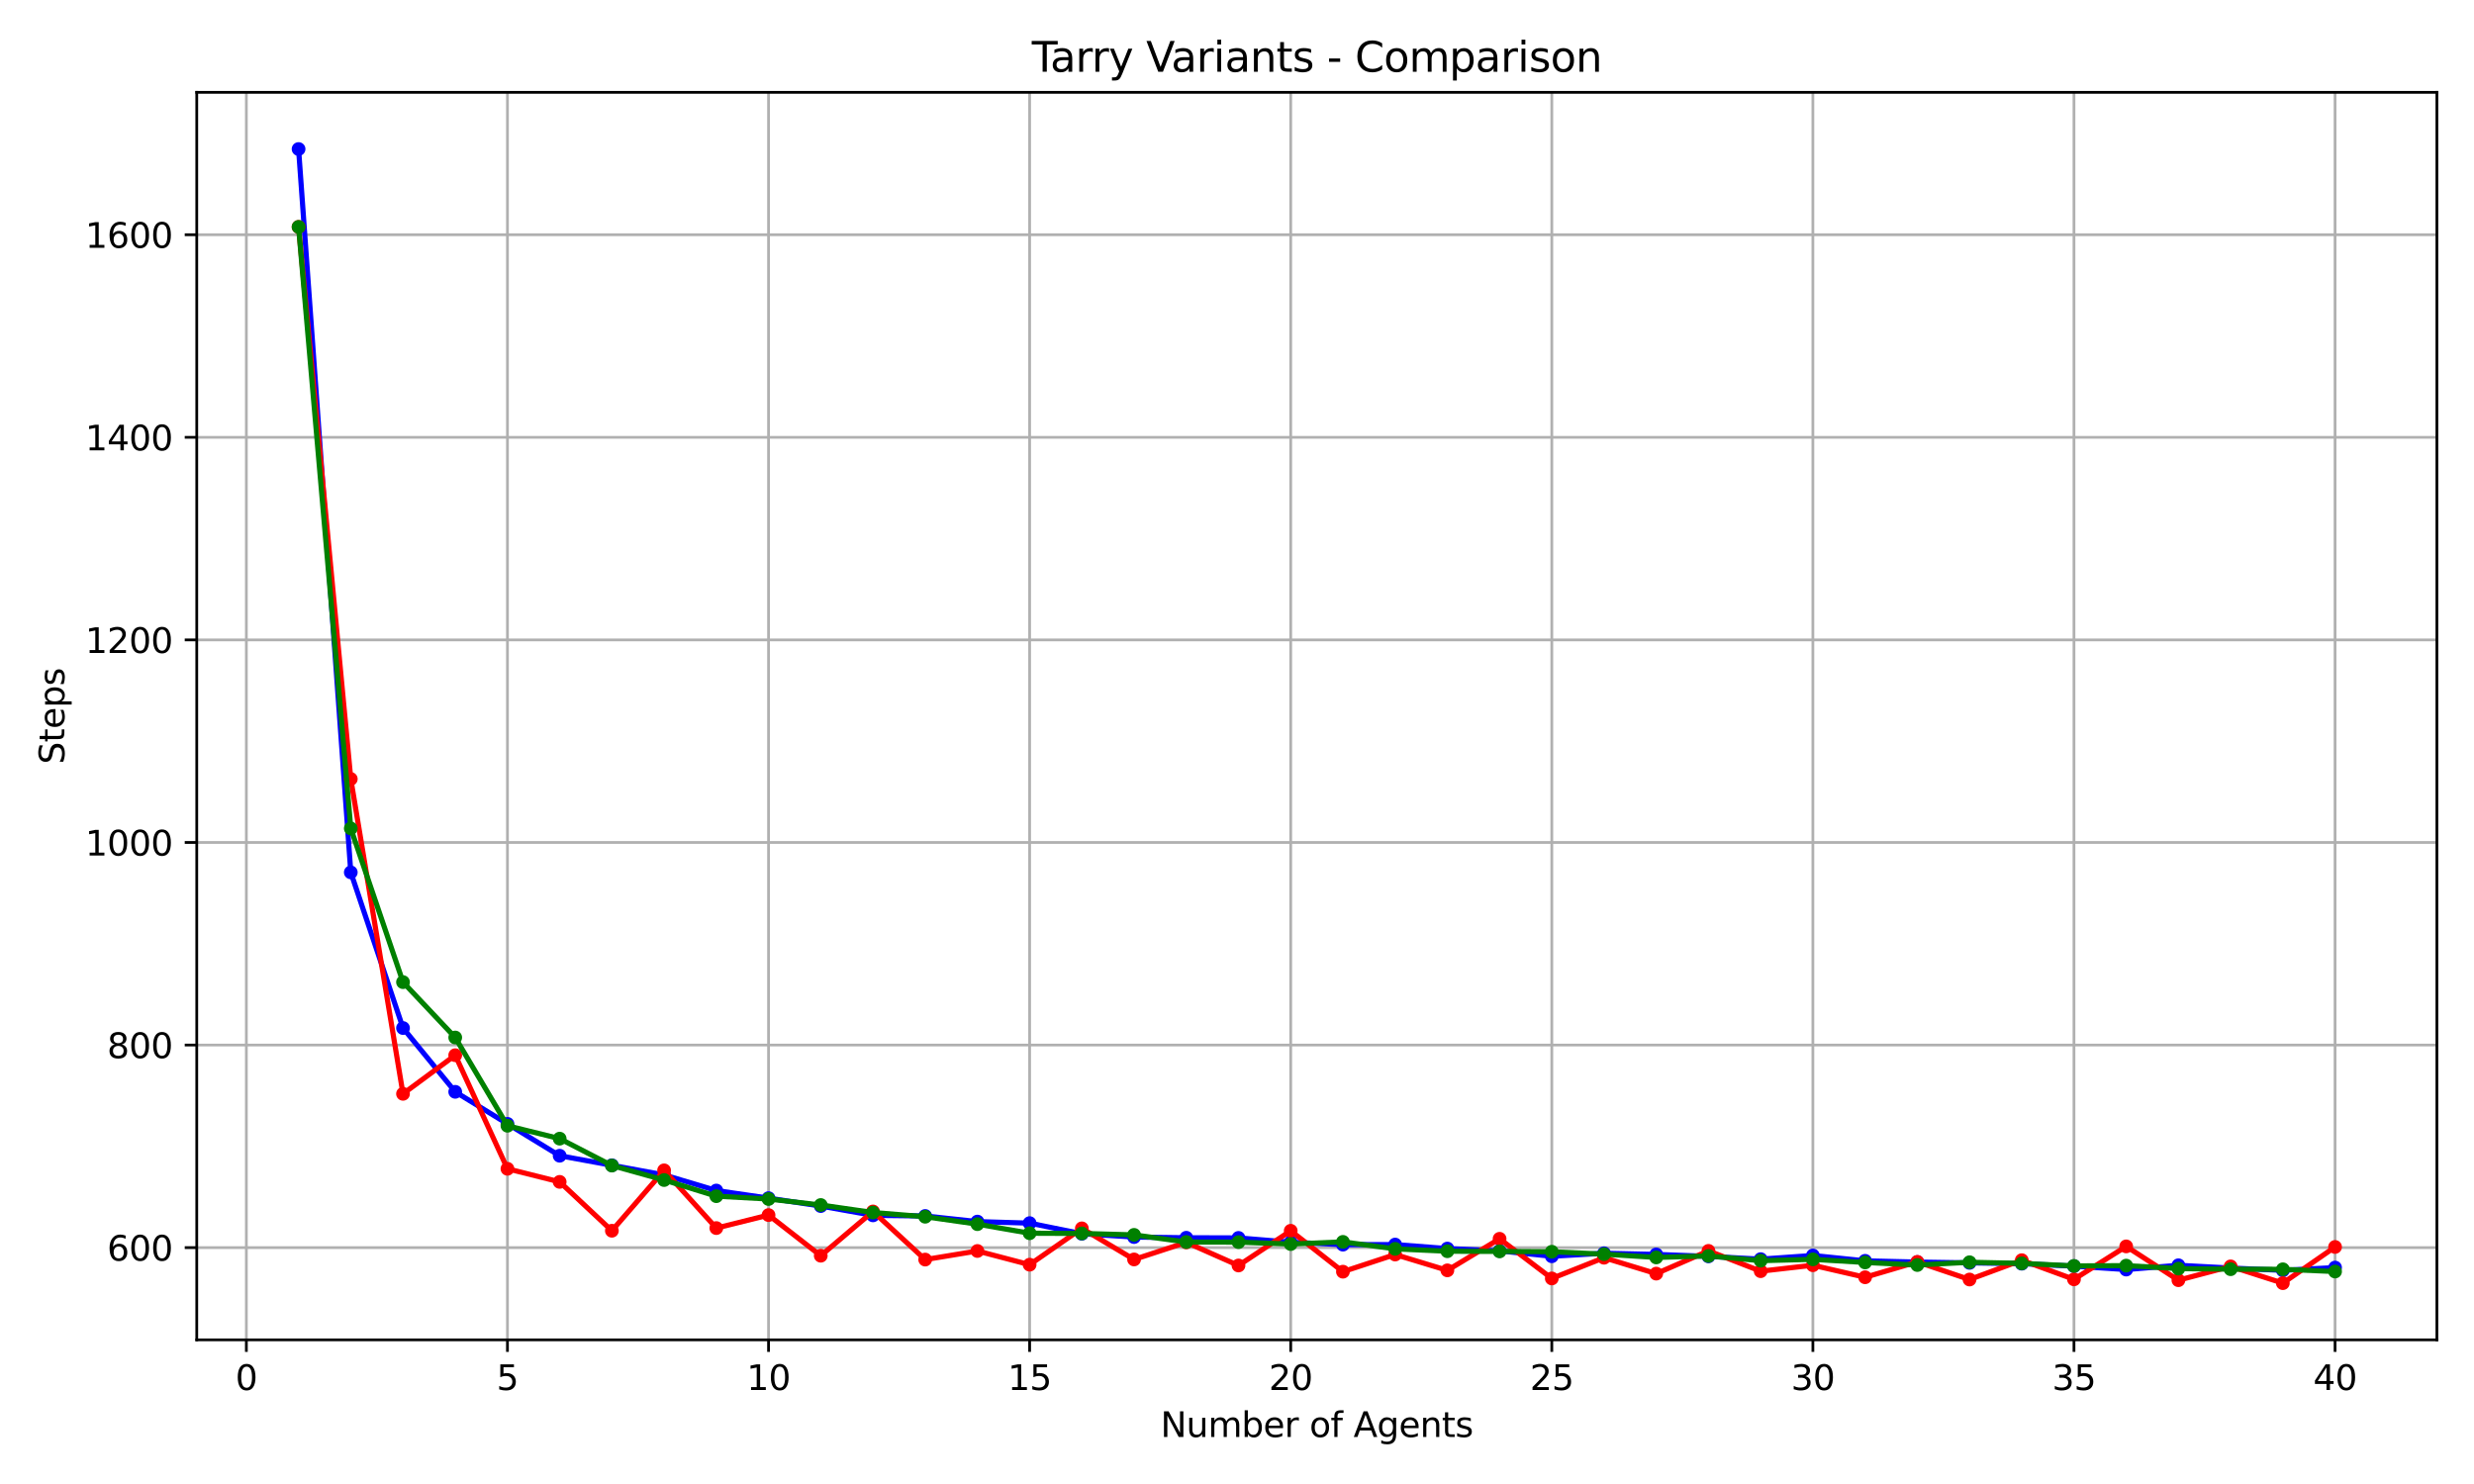 <?xml version="1.0" encoding="utf-8" standalone="no"?>
<!DOCTYPE svg PUBLIC "-//W3C//DTD SVG 1.1//EN"
  "http://www.w3.org/Graphics/SVG/1.1/DTD/svg11.dtd">
<svg xmlns:xlink="http://www.w3.org/1999/xlink" width="720pt" height="432pt" viewBox="0 0 720 432" xmlns="http://www.w3.org/2000/svg" version="1.1">
 <defs>
  <style type="text/css">*{stroke-linejoin: round; stroke-linecap: butt}</style>
 </defs>
 <g id="figure_1">
  <g id="patch_1">
   <path d="M 0 432 
L 720 432 
L 720 0 
L 0 0 
z
" style="fill: #ffffff"/>
  </g>
  <g id="axes_1">
   <g id="patch_2">
    <path d="M 57.26 390.04 
L 709.2 390.04 
L 709.2 26.88 
L 57.26 26.88 
z
" style="fill: #ffffff"/>
   </g>
   <g id="matplotlib.axis_1">
    <g id="xtick_1">
     <g id="line2d_1">
      <path d="M 71.697 390.04 
L 71.697 26.88 
" clip-path="url(#pb239cf832d)" style="fill: none; stroke: #b0b0b0; stroke-width: 0.8; stroke-linecap: square"/>
     </g>
     <g id="line2d_2">
      <defs>
       <path id="m28e9da3a8d" d="M 0 0 
L 0 3.5 
" style="stroke: #000000; stroke-width: 0.8"/>
      </defs>
      <g>
       <use xlink:href="#m28e9da3a8d" x="71.697" y="390.04" style="stroke: #000000; stroke-width: 0.8"/>
      </g>
     </g>
     <g id="text_1">
      <!-- 0 -->
      <g transform="translate(68.516 404.638) scale(0.1 -0.1)">
       <defs>
        <path id="DejaVuSans-30" d="M 2034 4250 
Q 1547 4250 1301 3770 
Q 1056 3291 1056 2328 
Q 1056 1369 1301 889 
Q 1547 409 2034 409 
Q 2525 409 2770 889 
Q 3016 1369 3016 2328 
Q 3016 3291 2770 3770 
Q 2525 4250 2034 4250 
z
M 2034 4750 
Q 2819 4750 3233 4129 
Q 3647 3509 3647 2328 
Q 3647 1150 3233 529 
Q 2819 -91 2034 -91 
Q 1250 -91 836 529 
Q 422 1150 422 2328 
Q 422 3509 836 4129 
Q 1250 4750 2034 4750 
z
" transform="scale(0.016)"/>
       </defs>
       <use xlink:href="#DejaVuSans-30"/>
      </g>
     </g>
    </g>
    <g id="xtick_2">
     <g id="line2d_3">
      <path d="M 147.681 390.04 
L 147.681 26.88 
" clip-path="url(#pb239cf832d)" style="fill: none; stroke: #b0b0b0; stroke-width: 0.8; stroke-linecap: square"/>
     </g>
     <g id="line2d_4">
      <g>
       <use xlink:href="#m28e9da3a8d" x="147.681" y="390.04" style="stroke: #000000; stroke-width: 0.8"/>
      </g>
     </g>
     <g id="text_2">
      <!-- 5 -->
      <g transform="translate(144.499 404.638) scale(0.1 -0.1)">
       <defs>
        <path id="DejaVuSans-35" d="M 691 4666 
L 3169 4666 
L 3169 4134 
L 1269 4134 
L 1269 2991 
Q 1406 3038 1543 3061 
Q 1681 3084 1819 3084 
Q 2600 3084 3056 2656 
Q 3513 2228 3513 1497 
Q 3513 744 3044 326 
Q 2575 -91 1722 -91 
Q 1428 -91 1123 -41 
Q 819 9 494 109 
L 494 744 
Q 775 591 1075 516 
Q 1375 441 1709 441 
Q 2250 441 2565 725 
Q 2881 1009 2881 1497 
Q 2881 1984 2565 2268 
Q 2250 2553 1709 2553 
Q 1456 2553 1204 2497 
Q 953 2441 691 2322 
L 691 4666 
z
" transform="scale(0.016)"/>
       </defs>
       <use xlink:href="#DejaVuSans-35"/>
      </g>
     </g>
    </g>
    <g id="xtick_3">
     <g id="line2d_5">
      <path d="M 223.664 390.04 
L 223.664 26.88 
" clip-path="url(#pb239cf832d)" style="fill: none; stroke: #b0b0b0; stroke-width: 0.8; stroke-linecap: square"/>
     </g>
     <g id="line2d_6">
      <g>
       <use xlink:href="#m28e9da3a8d" x="223.664" y="390.04" style="stroke: #000000; stroke-width: 0.8"/>
      </g>
     </g>
     <g id="text_3">
      <!-- 10 -->
      <g transform="translate(217.302 404.638) scale(0.1 -0.1)">
       <defs>
        <path id="DejaVuSans-31" d="M 794 531 
L 1825 531 
L 1825 4091 
L 703 3866 
L 703 4441 
L 1819 4666 
L 2450 4666 
L 2450 531 
L 3481 531 
L 3481 0 
L 794 0 
L 794 531 
z
" transform="scale(0.016)"/>
       </defs>
       <use xlink:href="#DejaVuSans-31"/>
       <use xlink:href="#DejaVuSans-30" x="63.623"/>
      </g>
     </g>
    </g>
    <g id="xtick_4">
     <g id="line2d_7">
      <path d="M 299.648 390.04 
L 299.648 26.88 
" clip-path="url(#pb239cf832d)" style="fill: none; stroke: #b0b0b0; stroke-width: 0.8; stroke-linecap: square"/>
     </g>
     <g id="line2d_8">
      <g>
       <use xlink:href="#m28e9da3a8d" x="299.648" y="390.04" style="stroke: #000000; stroke-width: 0.8"/>
      </g>
     </g>
     <g id="text_4">
      <!-- 15 -->
      <g transform="translate(293.285 404.638) scale(0.1 -0.1)">
       <use xlink:href="#DejaVuSans-31"/>
       <use xlink:href="#DejaVuSans-35" x="63.623"/>
      </g>
     </g>
    </g>
    <g id="xtick_5">
     <g id="line2d_9">
      <path d="M 375.632 390.04 
L 375.632 26.88 
" clip-path="url(#pb239cf832d)" style="fill: none; stroke: #b0b0b0; stroke-width: 0.8; stroke-linecap: square"/>
     </g>
     <g id="line2d_10">
      <g>
       <use xlink:href="#m28e9da3a8d" x="375.632" y="390.04" style="stroke: #000000; stroke-width: 0.8"/>
      </g>
     </g>
     <g id="text_5">
      <!-- 20 -->
      <g transform="translate(369.269 404.638) scale(0.1 -0.1)">
       <defs>
        <path id="DejaVuSans-32" d="M 1228 531 
L 3431 531 
L 3431 0 
L 469 0 
L 469 531 
Q 828 903 1448 1529 
Q 2069 2156 2228 2338 
Q 2531 2678 2651 2914 
Q 2772 3150 2772 3378 
Q 2772 3750 2511 3984 
Q 2250 4219 1831 4219 
Q 1534 4219 1204 4116 
Q 875 4013 500 3803 
L 500 4441 
Q 881 4594 1212 4672 
Q 1544 4750 1819 4750 
Q 2544 4750 2975 4387 
Q 3406 4025 3406 3419 
Q 3406 3131 3298 2873 
Q 3191 2616 2906 2266 
Q 2828 2175 2409 1742 
Q 1991 1309 1228 531 
z
" transform="scale(0.016)"/>
       </defs>
       <use xlink:href="#DejaVuSans-32"/>
       <use xlink:href="#DejaVuSans-30" x="63.623"/>
      </g>
     </g>
    </g>
    <g id="xtick_6">
     <g id="line2d_11">
      <path d="M 451.615 390.04 
L 451.615 26.88 
" clip-path="url(#pb239cf832d)" style="fill: none; stroke: #b0b0b0; stroke-width: 0.8; stroke-linecap: square"/>
     </g>
     <g id="line2d_12">
      <g>
       <use xlink:href="#m28e9da3a8d" x="451.615" y="390.04" style="stroke: #000000; stroke-width: 0.8"/>
      </g>
     </g>
     <g id="text_6">
      <!-- 25 -->
      <g transform="translate(445.253 404.638) scale(0.1 -0.1)">
       <use xlink:href="#DejaVuSans-32"/>
       <use xlink:href="#DejaVuSans-35" x="63.623"/>
      </g>
     </g>
    </g>
    <g id="xtick_7">
     <g id="line2d_13">
      <path d="M 527.599 390.04 
L 527.599 26.88 
" clip-path="url(#pb239cf832d)" style="fill: none; stroke: #b0b0b0; stroke-width: 0.8; stroke-linecap: square"/>
     </g>
     <g id="line2d_14">
      <g>
       <use xlink:href="#m28e9da3a8d" x="527.599" y="390.04" style="stroke: #000000; stroke-width: 0.8"/>
      </g>
     </g>
     <g id="text_7">
      <!-- 30 -->
      <g transform="translate(521.236 404.638) scale(0.1 -0.1)">
       <defs>
        <path id="DejaVuSans-33" d="M 2597 2516 
Q 3050 2419 3304 2112 
Q 3559 1806 3559 1356 
Q 3559 666 3084 287 
Q 2609 -91 1734 -91 
Q 1441 -91 1130 -33 
Q 819 25 488 141 
L 488 750 
Q 750 597 1062 519 
Q 1375 441 1716 441 
Q 2309 441 2620 675 
Q 2931 909 2931 1356 
Q 2931 1769 2642 2001 
Q 2353 2234 1838 2234 
L 1294 2234 
L 1294 2753 
L 1863 2753 
Q 2328 2753 2575 2939 
Q 2822 3125 2822 3475 
Q 2822 3834 2567 4026 
Q 2313 4219 1838 4219 
Q 1578 4219 1281 4162 
Q 984 4106 628 3988 
L 628 4550 
Q 988 4650 1302 4700 
Q 1616 4750 1894 4750 
Q 2613 4750 3031 4423 
Q 3450 4097 3450 3541 
Q 3450 3153 3228 2886 
Q 3006 2619 2597 2516 
z
" transform="scale(0.016)"/>
       </defs>
       <use xlink:href="#DejaVuSans-33"/>
       <use xlink:href="#DejaVuSans-30" x="63.623"/>
      </g>
     </g>
    </g>
    <g id="xtick_8">
     <g id="line2d_15">
      <path d="M 603.583 390.04 
L 603.583 26.88 
" clip-path="url(#pb239cf832d)" style="fill: none; stroke: #b0b0b0; stroke-width: 0.8; stroke-linecap: square"/>
     </g>
     <g id="line2d_16">
      <g>
       <use xlink:href="#m28e9da3a8d" x="603.583" y="390.04" style="stroke: #000000; stroke-width: 0.8"/>
      </g>
     </g>
     <g id="text_8">
      <!-- 35 -->
      <g transform="translate(597.22 404.638) scale(0.1 -0.1)">
       <use xlink:href="#DejaVuSans-33"/>
       <use xlink:href="#DejaVuSans-35" x="63.623"/>
      </g>
     </g>
    </g>
    <g id="xtick_9">
     <g id="line2d_17">
      <path d="M 679.566 390.04 
L 679.566 26.88 
" clip-path="url(#pb239cf832d)" style="fill: none; stroke: #b0b0b0; stroke-width: 0.8; stroke-linecap: square"/>
     </g>
     <g id="line2d_18">
      <g>
       <use xlink:href="#m28e9da3a8d" x="679.566" y="390.04" style="stroke: #000000; stroke-width: 0.8"/>
      </g>
     </g>
     <g id="text_9">
      <!-- 40 -->
      <g transform="translate(673.204 404.638) scale(0.1 -0.1)">
       <defs>
        <path id="DejaVuSans-34" d="M 2419 4116 
L 825 1625 
L 2419 1625 
L 2419 4116 
z
M 2253 4666 
L 3047 4666 
L 3047 1625 
L 3713 1625 
L 3713 1100 
L 3047 1100 
L 3047 0 
L 2419 0 
L 2419 1100 
L 313 1100 
L 313 1709 
L 2253 4666 
z
" transform="scale(0.016)"/>
       </defs>
       <use xlink:href="#DejaVuSans-34"/>
       <use xlink:href="#DejaVuSans-30" x="63.623"/>
      </g>
     </g>
    </g>
    <g id="text_10">
     <!-- Number of Agents -->
     <g transform="translate(337.742 418.317) scale(0.1 -0.1)">
      <defs>
       <path id="DejaVuSans-4e" d="M 628 4666 
L 1478 4666 
L 3547 763 
L 3547 4666 
L 4159 4666 
L 4159 0 
L 3309 0 
L 1241 3903 
L 1241 0 
L 628 0 
L 628 4666 
z
" transform="scale(0.016)"/>
       <path id="DejaVuSans-75" d="M 544 1381 
L 544 3500 
L 1119 3500 
L 1119 1403 
Q 1119 906 1312 657 
Q 1506 409 1894 409 
Q 2359 409 2629 706 
Q 2900 1003 2900 1516 
L 2900 3500 
L 3475 3500 
L 3475 0 
L 2900 0 
L 2900 538 
Q 2691 219 2414 64 
Q 2138 -91 1772 -91 
Q 1169 -91 856 284 
Q 544 659 544 1381 
z
M 1991 3584 
L 1991 3584 
z
" transform="scale(0.016)"/>
       <path id="DejaVuSans-6d" d="M 3328 2828 
Q 3544 3216 3844 3400 
Q 4144 3584 4550 3584 
Q 5097 3584 5394 3201 
Q 5691 2819 5691 2113 
L 5691 0 
L 5113 0 
L 5113 2094 
Q 5113 2597 4934 2840 
Q 4756 3084 4391 3084 
Q 3944 3084 3684 2787 
Q 3425 2491 3425 1978 
L 3425 0 
L 2847 0 
L 2847 2094 
Q 2847 2600 2669 2842 
Q 2491 3084 2119 3084 
Q 1678 3084 1418 2786 
Q 1159 2488 1159 1978 
L 1159 0 
L 581 0 
L 581 3500 
L 1159 3500 
L 1159 2956 
Q 1356 3278 1631 3431 
Q 1906 3584 2284 3584 
Q 2666 3584 2933 3390 
Q 3200 3197 3328 2828 
z
" transform="scale(0.016)"/>
       <path id="DejaVuSans-62" d="M 3116 1747 
Q 3116 2381 2855 2742 
Q 2594 3103 2138 3103 
Q 1681 3103 1420 2742 
Q 1159 2381 1159 1747 
Q 1159 1113 1420 752 
Q 1681 391 2138 391 
Q 2594 391 2855 752 
Q 3116 1113 3116 1747 
z
M 1159 2969 
Q 1341 3281 1617 3432 
Q 1894 3584 2278 3584 
Q 2916 3584 3314 3078 
Q 3713 2572 3713 1747 
Q 3713 922 3314 415 
Q 2916 -91 2278 -91 
Q 1894 -91 1617 61 
Q 1341 213 1159 525 
L 1159 0 
L 581 0 
L 581 4863 
L 1159 4863 
L 1159 2969 
z
" transform="scale(0.016)"/>
       <path id="DejaVuSans-65" d="M 3597 1894 
L 3597 1613 
L 953 1613 
Q 991 1019 1311 708 
Q 1631 397 2203 397 
Q 2534 397 2845 478 
Q 3156 559 3463 722 
L 3463 178 
Q 3153 47 2828 -22 
Q 2503 -91 2169 -91 
Q 1331 -91 842 396 
Q 353 884 353 1716 
Q 353 2575 817 3079 
Q 1281 3584 2069 3584 
Q 2775 3584 3186 3129 
Q 3597 2675 3597 1894 
z
M 3022 2063 
Q 3016 2534 2758 2815 
Q 2500 3097 2075 3097 
Q 1594 3097 1305 2825 
Q 1016 2553 972 2059 
L 3022 2063 
z
" transform="scale(0.016)"/>
       <path id="DejaVuSans-72" d="M 2631 2963 
Q 2534 3019 2420 3045 
Q 2306 3072 2169 3072 
Q 1681 3072 1420 2755 
Q 1159 2438 1159 1844 
L 1159 0 
L 581 0 
L 581 3500 
L 1159 3500 
L 1159 2956 
Q 1341 3275 1631 3429 
Q 1922 3584 2338 3584 
Q 2397 3584 2469 3576 
Q 2541 3569 2628 3553 
L 2631 2963 
z
" transform="scale(0.016)"/>
       <path id="DejaVuSans-20" transform="scale(0.016)"/>
       <path id="DejaVuSans-6f" d="M 1959 3097 
Q 1497 3097 1228 2736 
Q 959 2375 959 1747 
Q 959 1119 1226 758 
Q 1494 397 1959 397 
Q 2419 397 2687 759 
Q 2956 1122 2956 1747 
Q 2956 2369 2687 2733 
Q 2419 3097 1959 3097 
z
M 1959 3584 
Q 2709 3584 3137 3096 
Q 3566 2609 3566 1747 
Q 3566 888 3137 398 
Q 2709 -91 1959 -91 
Q 1206 -91 779 398 
Q 353 888 353 1747 
Q 353 2609 779 3096 
Q 1206 3584 1959 3584 
z
" transform="scale(0.016)"/>
       <path id="DejaVuSans-66" d="M 2375 4863 
L 2375 4384 
L 1825 4384 
Q 1516 4384 1395 4259 
Q 1275 4134 1275 3809 
L 1275 3500 
L 2222 3500 
L 2222 3053 
L 1275 3053 
L 1275 0 
L 697 0 
L 697 3053 
L 147 3053 
L 147 3500 
L 697 3500 
L 697 3744 
Q 697 4328 969 4595 
Q 1241 4863 1831 4863 
L 2375 4863 
z
" transform="scale(0.016)"/>
       <path id="DejaVuSans-41" d="M 2188 4044 
L 1331 1722 
L 3047 1722 
L 2188 4044 
z
M 1831 4666 
L 2547 4666 
L 4325 0 
L 3669 0 
L 3244 1197 
L 1141 1197 
L 716 0 
L 50 0 
L 1831 4666 
z
" transform="scale(0.016)"/>
       <path id="DejaVuSans-67" d="M 2906 1791 
Q 2906 2416 2648 2759 
Q 2391 3103 1925 3103 
Q 1463 3103 1205 2759 
Q 947 2416 947 1791 
Q 947 1169 1205 825 
Q 1463 481 1925 481 
Q 2391 481 2648 825 
Q 2906 1169 2906 1791 
z
M 3481 434 
Q 3481 -459 3084 -895 
Q 2688 -1331 1869 -1331 
Q 1566 -1331 1297 -1286 
Q 1028 -1241 775 -1147 
L 775 -588 
Q 1028 -725 1275 -790 
Q 1522 -856 1778 -856 
Q 2344 -856 2625 -561 
Q 2906 -266 2906 331 
L 2906 616 
Q 2728 306 2450 153 
Q 2172 0 1784 0 
Q 1141 0 747 490 
Q 353 981 353 1791 
Q 353 2603 747 3093 
Q 1141 3584 1784 3584 
Q 2172 3584 2450 3431 
Q 2728 3278 2906 2969 
L 2906 3500 
L 3481 3500 
L 3481 434 
z
" transform="scale(0.016)"/>
       <path id="DejaVuSans-6e" d="M 3513 2113 
L 3513 0 
L 2938 0 
L 2938 2094 
Q 2938 2591 2744 2837 
Q 2550 3084 2163 3084 
Q 1697 3084 1428 2787 
Q 1159 2491 1159 1978 
L 1159 0 
L 581 0 
L 581 3500 
L 1159 3500 
L 1159 2956 
Q 1366 3272 1645 3428 
Q 1925 3584 2291 3584 
Q 2894 3584 3203 3211 
Q 3513 2838 3513 2113 
z
" transform="scale(0.016)"/>
       <path id="DejaVuSans-74" d="M 1172 4494 
L 1172 3500 
L 2356 3500 
L 2356 3053 
L 1172 3053 
L 1172 1153 
Q 1172 725 1289 603 
Q 1406 481 1766 481 
L 2356 481 
L 2356 0 
L 1766 0 
Q 1100 0 847 248 
Q 594 497 594 1153 
L 594 3053 
L 172 3053 
L 172 3500 
L 594 3500 
L 594 4494 
L 1172 4494 
z
" transform="scale(0.016)"/>
       <path id="DejaVuSans-73" d="M 2834 3397 
L 2834 2853 
Q 2591 2978 2328 3040 
Q 2066 3103 1784 3103 
Q 1356 3103 1142 2972 
Q 928 2841 928 2578 
Q 928 2378 1081 2264 
Q 1234 2150 1697 2047 
L 1894 2003 
Q 2506 1872 2764 1633 
Q 3022 1394 3022 966 
Q 3022 478 2636 193 
Q 2250 -91 1575 -91 
Q 1294 -91 989 -36 
Q 684 19 347 128 
L 347 722 
Q 666 556 975 473 
Q 1284 391 1588 391 
Q 1994 391 2212 530 
Q 2431 669 2431 922 
Q 2431 1156 2273 1281 
Q 2116 1406 1581 1522 
L 1381 1569 
Q 847 1681 609 1914 
Q 372 2147 372 2553 
Q 372 3047 722 3315 
Q 1072 3584 1716 3584 
Q 2034 3584 2315 3537 
Q 2597 3491 2834 3397 
z
" transform="scale(0.016)"/>
      </defs>
      <use xlink:href="#DejaVuSans-4e"/>
      <use xlink:href="#DejaVuSans-75" x="74.805"/>
      <use xlink:href="#DejaVuSans-6d" x="138.184"/>
      <use xlink:href="#DejaVuSans-62" x="235.596"/>
      <use xlink:href="#DejaVuSans-65" x="299.072"/>
      <use xlink:href="#DejaVuSans-72" x="360.596"/>
      <use xlink:href="#DejaVuSans-20" x="401.709"/>
      <use xlink:href="#DejaVuSans-6f" x="433.496"/>
      <use xlink:href="#DejaVuSans-66" x="494.678"/>
      <use xlink:href="#DejaVuSans-20" x="529.883"/>
      <use xlink:href="#DejaVuSans-41" x="561.67"/>
      <use xlink:href="#DejaVuSans-67" x="630.078"/>
      <use xlink:href="#DejaVuSans-65" x="693.555"/>
      <use xlink:href="#DejaVuSans-6e" x="755.078"/>
      <use xlink:href="#DejaVuSans-74" x="818.457"/>
      <use xlink:href="#DejaVuSans-73" x="857.666"/>
     </g>
    </g>
   </g>
   <g id="matplotlib.axis_2">
    <g id="ytick_1">
     <g id="line2d_19">
      <path d="M 57.26 363.187 
L 709.2 363.187 
" clip-path="url(#pb239cf832d)" style="fill: none; stroke: #b0b0b0; stroke-width: 0.8; stroke-linecap: square"/>
     </g>
     <g id="line2d_20">
      <defs>
       <path id="mf32b8e3d52" d="M 0 0 
L -3.5 0 
" style="stroke: #000000; stroke-width: 0.8"/>
      </defs>
      <g>
       <use xlink:href="#mf32b8e3d52" x="57.26" y="363.187" style="stroke: #000000; stroke-width: 0.8"/>
      </g>
     </g>
     <g id="text_11">
      <!-- 600 -->
      <g transform="translate(31.172 366.986) scale(0.1 -0.1)">
       <defs>
        <path id="DejaVuSans-36" d="M 2113 2584 
Q 1688 2584 1439 2293 
Q 1191 2003 1191 1497 
Q 1191 994 1439 701 
Q 1688 409 2113 409 
Q 2538 409 2786 701 
Q 3034 994 3034 1497 
Q 3034 2003 2786 2293 
Q 2538 2584 2113 2584 
z
M 3366 4563 
L 3366 3988 
Q 3128 4100 2886 4159 
Q 2644 4219 2406 4219 
Q 1781 4219 1451 3797 
Q 1122 3375 1075 2522 
Q 1259 2794 1537 2939 
Q 1816 3084 2150 3084 
Q 2853 3084 3261 2657 
Q 3669 2231 3669 1497 
Q 3669 778 3244 343 
Q 2819 -91 2113 -91 
Q 1303 -91 875 529 
Q 447 1150 447 2328 
Q 447 3434 972 4092 
Q 1497 4750 2381 4750 
Q 2619 4750 2861 4703 
Q 3103 4656 3366 4563 
z
" transform="scale(0.016)"/>
       </defs>
       <use xlink:href="#DejaVuSans-36"/>
       <use xlink:href="#DejaVuSans-30" x="63.623"/>
       <use xlink:href="#DejaVuSans-30" x="127.246"/>
      </g>
     </g>
    </g>
    <g id="ytick_2">
     <g id="line2d_21">
      <path d="M 57.26 304.217 
L 709.2 304.217 
" clip-path="url(#pb239cf832d)" style="fill: none; stroke: #b0b0b0; stroke-width: 0.8; stroke-linecap: square"/>
     </g>
     <g id="line2d_22">
      <g>
       <use xlink:href="#mf32b8e3d52" x="57.26" y="304.217" style="stroke: #000000; stroke-width: 0.8"/>
      </g>
     </g>
     <g id="text_12">
      <!-- 800 -->
      <g transform="translate(31.172 308.016) scale(0.1 -0.1)">
       <defs>
        <path id="DejaVuSans-38" d="M 2034 2216 
Q 1584 2216 1326 1975 
Q 1069 1734 1069 1313 
Q 1069 891 1326 650 
Q 1584 409 2034 409 
Q 2484 409 2743 651 
Q 3003 894 3003 1313 
Q 3003 1734 2745 1975 
Q 2488 2216 2034 2216 
z
M 1403 2484 
Q 997 2584 770 2862 
Q 544 3141 544 3541 
Q 544 4100 942 4425 
Q 1341 4750 2034 4750 
Q 2731 4750 3128 4425 
Q 3525 4100 3525 3541 
Q 3525 3141 3298 2862 
Q 3072 2584 2669 2484 
Q 3125 2378 3379 2068 
Q 3634 1759 3634 1313 
Q 3634 634 3220 271 
Q 2806 -91 2034 -91 
Q 1263 -91 848 271 
Q 434 634 434 1313 
Q 434 1759 690 2068 
Q 947 2378 1403 2484 
z
M 1172 3481 
Q 1172 3119 1398 2916 
Q 1625 2713 2034 2713 
Q 2441 2713 2670 2916 
Q 2900 3119 2900 3481 
Q 2900 3844 2670 4047 
Q 2441 4250 2034 4250 
Q 1625 4250 1398 4047 
Q 1172 3844 1172 3481 
z
" transform="scale(0.016)"/>
       </defs>
       <use xlink:href="#DejaVuSans-38"/>
       <use xlink:href="#DejaVuSans-30" x="63.623"/>
       <use xlink:href="#DejaVuSans-30" x="127.246"/>
      </g>
     </g>
    </g>
    <g id="ytick_3">
     <g id="line2d_23">
      <path d="M 57.26 245.247 
L 709.2 245.247 
" clip-path="url(#pb239cf832d)" style="fill: none; stroke: #b0b0b0; stroke-width: 0.8; stroke-linecap: square"/>
     </g>
     <g id="line2d_24">
      <g>
       <use xlink:href="#mf32b8e3d52" x="57.26" y="245.247" style="stroke: #000000; stroke-width: 0.8"/>
      </g>
     </g>
     <g id="text_13">
      <!-- 1000 -->
      <g transform="translate(24.81 249.046) scale(0.1 -0.1)">
       <use xlink:href="#DejaVuSans-31"/>
       <use xlink:href="#DejaVuSans-30" x="63.623"/>
       <use xlink:href="#DejaVuSans-30" x="127.246"/>
       <use xlink:href="#DejaVuSans-30" x="190.869"/>
      </g>
     </g>
    </g>
    <g id="ytick_4">
     <g id="line2d_25">
      <path d="M 57.26 186.277 
L 709.2 186.277 
" clip-path="url(#pb239cf832d)" style="fill: none; stroke: #b0b0b0; stroke-width: 0.8; stroke-linecap: square"/>
     </g>
     <g id="line2d_26">
      <g>
       <use xlink:href="#mf32b8e3d52" x="57.26" y="186.277" style="stroke: #000000; stroke-width: 0.8"/>
      </g>
     </g>
     <g id="text_14">
      <!-- 1200 -->
      <g transform="translate(24.81 190.076) scale(0.1 -0.1)">
       <use xlink:href="#DejaVuSans-31"/>
       <use xlink:href="#DejaVuSans-32" x="63.623"/>
       <use xlink:href="#DejaVuSans-30" x="127.246"/>
       <use xlink:href="#DejaVuSans-30" x="190.869"/>
      </g>
     </g>
    </g>
    <g id="ytick_5">
     <g id="line2d_27">
      <path d="M 57.26 127.306 
L 709.2 127.306 
" clip-path="url(#pb239cf832d)" style="fill: none; stroke: #b0b0b0; stroke-width: 0.8; stroke-linecap: square"/>
     </g>
     <g id="line2d_28">
      <g>
       <use xlink:href="#mf32b8e3d52" x="57.26" y="127.306" style="stroke: #000000; stroke-width: 0.8"/>
      </g>
     </g>
     <g id="text_15">
      <!-- 1400 -->
      <g transform="translate(24.81 131.106) scale(0.1 -0.1)">
       <use xlink:href="#DejaVuSans-31"/>
       <use xlink:href="#DejaVuSans-34" x="63.623"/>
       <use xlink:href="#DejaVuSans-30" x="127.246"/>
       <use xlink:href="#DejaVuSans-30" x="190.869"/>
      </g>
     </g>
    </g>
    <g id="ytick_6">
     <g id="line2d_29">
      <path d="M 57.26 68.336 
L 709.2 68.336 
" clip-path="url(#pb239cf832d)" style="fill: none; stroke: #b0b0b0; stroke-width: 0.8; stroke-linecap: square"/>
     </g>
     <g id="line2d_30">
      <g>
       <use xlink:href="#mf32b8e3d52" x="57.26" y="68.336" style="stroke: #000000; stroke-width: 0.8"/>
      </g>
     </g>
     <g id="text_16">
      <!-- 1600 -->
      <g transform="translate(24.81 72.136) scale(0.1 -0.1)">
       <use xlink:href="#DejaVuSans-31"/>
       <use xlink:href="#DejaVuSans-36" x="63.623"/>
       <use xlink:href="#DejaVuSans-30" x="127.246"/>
       <use xlink:href="#DejaVuSans-30" x="190.869"/>
      </g>
     </g>
    </g>
    <g id="text_17">
     <!-- Steps -->
     <g transform="translate(18.73 222.45) rotate(-90) scale(0.1 -0.1)">
      <defs>
       <path id="DejaVuSans-53" d="M 3425 4513 
L 3425 3897 
Q 3066 4069 2747 4153 
Q 2428 4238 2131 4238 
Q 1616 4238 1336 4038 
Q 1056 3838 1056 3469 
Q 1056 3159 1242 3001 
Q 1428 2844 1947 2747 
L 2328 2669 
Q 3034 2534 3370 2195 
Q 3706 1856 3706 1288 
Q 3706 609 3251 259 
Q 2797 -91 1919 -91 
Q 1588 -91 1214 -16 
Q 841 59 441 206 
L 441 856 
Q 825 641 1194 531 
Q 1563 422 1919 422 
Q 2459 422 2753 634 
Q 3047 847 3047 1241 
Q 3047 1584 2836 1778 
Q 2625 1972 2144 2069 
L 1759 2144 
Q 1053 2284 737 2584 
Q 422 2884 422 3419 
Q 422 4038 858 4394 
Q 1294 4750 2059 4750 
Q 2388 4750 2728 4690 
Q 3069 4631 3425 4513 
z
" transform="scale(0.016)"/>
       <path id="DejaVuSans-70" d="M 1159 525 
L 1159 -1331 
L 581 -1331 
L 581 3500 
L 1159 3500 
L 1159 2969 
Q 1341 3281 1617 3432 
Q 1894 3584 2278 3584 
Q 2916 3584 3314 3078 
Q 3713 2572 3713 1747 
Q 3713 922 3314 415 
Q 2916 -91 2278 -91 
Q 1894 -91 1617 61 
Q 1341 213 1159 525 
z
M 3116 1747 
Q 3116 2381 2855 2742 
Q 2594 3103 2138 3103 
Q 1681 3103 1420 2742 
Q 1159 2381 1159 1747 
Q 1159 1113 1420 752 
Q 1681 391 2138 391 
Q 2594 391 2855 752 
Q 3116 1113 3116 1747 
z
" transform="scale(0.016)"/>
      </defs>
      <use xlink:href="#DejaVuSans-53"/>
      <use xlink:href="#DejaVuSans-74" x="63.477"/>
      <use xlink:href="#DejaVuSans-65" x="102.686"/>
      <use xlink:href="#DejaVuSans-70" x="164.209"/>
      <use xlink:href="#DejaVuSans-73" x="227.686"/>
     </g>
    </g>
   </g>
   <g id="line2d_31">
    <path d="M 86.894 43.387 
L 102.09 253.951 
L 117.287 299.266 
L 132.484 317.834 
L 147.681 327.159 
L 162.877 336.441 
L 178.074 339.217 
L 193.271 342.024 
L 208.468 346.572 
L 223.664 348.787 
L 238.861 351.086 
L 254.058 353.794 
L 269.254 353.976 
L 284.451 355.613 
L 299.648 356.059 
L 314.845 359.149 
L 330.041 360.113 
L 345.238 360.316 
L 360.435 360.364 
L 375.632 361.614 
L 390.828 362.319 
L 406.025 362.298 
L 421.222 363.465 
L 436.419 364.133 
L 451.615 365.706 
L 466.812 364.829 
L 482.009 365.168 
L 497.206 365.73 
L 512.402 366.548 
L 527.599 365.475 
L 542.796 367.037 
L 557.992 367.393 
L 573.189 367.629 
L 588.386 367.865 
L 603.583 368.577 
L 618.779 369.577 
L 633.976 368.329 
L 649.173 369.138 
L 664.37 369.803 
L 679.566 368.999 
" clip-path="url(#pb239cf832d)" style="fill: none; stroke: #0000ff; stroke-width: 1.5; stroke-linecap: square"/>
    <defs>
     <path id="m8330393d70" d="M 0 1.5 
C 0.398 1.5 0.779 1.342 1.061 1.061 
C 1.342 0.779 1.5 0.398 1.5 0 
C 1.5 -0.398 1.342 -0.779 1.061 -1.061 
C 0.779 -1.342 0.398 -1.5 0 -1.5 
C -0.398 -1.5 -0.779 -1.342 -1.061 -1.061 
C -1.342 -0.779 -1.5 -0.398 -1.5 0 
C -1.5 0.398 -1.342 0.779 -1.061 1.061 
C -0.779 1.342 -0.398 1.5 0 1.5 
z
" style="stroke: #0000ff"/>
    </defs>
    <g clip-path="url(#pb239cf832d)">
     <use xlink:href="#m8330393d70" x="86.894" y="43.387" style="fill: #0000ff; stroke: #0000ff"/>
     <use xlink:href="#m8330393d70" x="102.09" y="253.951" style="fill: #0000ff; stroke: #0000ff"/>
     <use xlink:href="#m8330393d70" x="117.287" y="299.266" style="fill: #0000ff; stroke: #0000ff"/>
     <use xlink:href="#m8330393d70" x="132.484" y="317.834" style="fill: #0000ff; stroke: #0000ff"/>
     <use xlink:href="#m8330393d70" x="147.681" y="327.159" style="fill: #0000ff; stroke: #0000ff"/>
     <use xlink:href="#m8330393d70" x="162.877" y="336.441" style="fill: #0000ff; stroke: #0000ff"/>
     <use xlink:href="#m8330393d70" x="178.074" y="339.217" style="fill: #0000ff; stroke: #0000ff"/>
     <use xlink:href="#m8330393d70" x="193.271" y="342.024" style="fill: #0000ff; stroke: #0000ff"/>
     <use xlink:href="#m8330393d70" x="208.468" y="346.572" style="fill: #0000ff; stroke: #0000ff"/>
     <use xlink:href="#m8330393d70" x="223.664" y="348.787" style="fill: #0000ff; stroke: #0000ff"/>
     <use xlink:href="#m8330393d70" x="238.861" y="351.086" style="fill: #0000ff; stroke: #0000ff"/>
     <use xlink:href="#m8330393d70" x="254.058" y="353.794" style="fill: #0000ff; stroke: #0000ff"/>
     <use xlink:href="#m8330393d70" x="269.254" y="353.976" style="fill: #0000ff; stroke: #0000ff"/>
     <use xlink:href="#m8330393d70" x="284.451" y="355.613" style="fill: #0000ff; stroke: #0000ff"/>
     <use xlink:href="#m8330393d70" x="299.648" y="356.059" style="fill: #0000ff; stroke: #0000ff"/>
     <use xlink:href="#m8330393d70" x="314.845" y="359.149" style="fill: #0000ff; stroke: #0000ff"/>
     <use xlink:href="#m8330393d70" x="330.041" y="360.113" style="fill: #0000ff; stroke: #0000ff"/>
     <use xlink:href="#m8330393d70" x="345.238" y="360.316" style="fill: #0000ff; stroke: #0000ff"/>
     <use xlink:href="#m8330393d70" x="360.435" y="360.364" style="fill: #0000ff; stroke: #0000ff"/>
     <use xlink:href="#m8330393d70" x="375.632" y="361.614" style="fill: #0000ff; stroke: #0000ff"/>
     <use xlink:href="#m8330393d70" x="390.828" y="362.319" style="fill: #0000ff; stroke: #0000ff"/>
     <use xlink:href="#m8330393d70" x="406.025" y="362.298" style="fill: #0000ff; stroke: #0000ff"/>
     <use xlink:href="#m8330393d70" x="421.222" y="363.465" style="fill: #0000ff; stroke: #0000ff"/>
     <use xlink:href="#m8330393d70" x="436.419" y="364.133" style="fill: #0000ff; stroke: #0000ff"/>
     <use xlink:href="#m8330393d70" x="451.615" y="365.706" style="fill: #0000ff; stroke: #0000ff"/>
     <use xlink:href="#m8330393d70" x="466.812" y="364.829" style="fill: #0000ff; stroke: #0000ff"/>
     <use xlink:href="#m8330393d70" x="482.009" y="365.168" style="fill: #0000ff; stroke: #0000ff"/>
     <use xlink:href="#m8330393d70" x="497.206" y="365.73" style="fill: #0000ff; stroke: #0000ff"/>
     <use xlink:href="#m8330393d70" x="512.402" y="366.548" style="fill: #0000ff; stroke: #0000ff"/>
     <use xlink:href="#m8330393d70" x="527.599" y="365.475" style="fill: #0000ff; stroke: #0000ff"/>
     <use xlink:href="#m8330393d70" x="542.796" y="367.037" style="fill: #0000ff; stroke: #0000ff"/>
     <use xlink:href="#m8330393d70" x="557.992" y="367.393" style="fill: #0000ff; stroke: #0000ff"/>
     <use xlink:href="#m8330393d70" x="573.189" y="367.629" style="fill: #0000ff; stroke: #0000ff"/>
     <use xlink:href="#m8330393d70" x="588.386" y="367.865" style="fill: #0000ff; stroke: #0000ff"/>
     <use xlink:href="#m8330393d70" x="603.583" y="368.577" style="fill: #0000ff; stroke: #0000ff"/>
     <use xlink:href="#m8330393d70" x="618.779" y="369.577" style="fill: #0000ff; stroke: #0000ff"/>
     <use xlink:href="#m8330393d70" x="633.976" y="368.329" style="fill: #0000ff; stroke: #0000ff"/>
     <use xlink:href="#m8330393d70" x="649.173" y="369.138" style="fill: #0000ff; stroke: #0000ff"/>
     <use xlink:href="#m8330393d70" x="664.37" y="369.803" style="fill: #0000ff; stroke: #0000ff"/>
     <use xlink:href="#m8330393d70" x="679.566" y="368.999" style="fill: #0000ff; stroke: #0000ff"/>
    </g>
   </g>
   <g id="line2d_32">
    <path d="M 86.894 66.053 
L 102.09 226.763 
L 117.287 318.419 
L 132.484 307.175 
L 147.681 340.239 
L 162.877 344.052 
L 178.074 358.275 
L 193.271 340.696 
L 208.468 357.5 
L 223.664 353.715 
L 238.861 365.546 
L 254.058 352.662 
L 269.254 366.671 
L 284.451 364.168 
L 299.648 368.157 
L 314.845 357.582 
L 330.041 366.633 
L 345.238 361.663 
L 360.435 368.391 
L 375.632 358.287 
L 390.828 370.197 
L 406.025 365.2 
L 421.222 369.809 
L 436.419 360.618 
L 451.615 372.166 
L 466.812 366.13 
L 482.009 370.76 
L 497.206 364.138 
L 512.402 370.048 
L 527.599 368.317 
L 542.796 371.819 
L 557.992 367.339 
L 573.189 372.478 
L 588.386 366.851 
L 603.583 372.421 
L 618.779 362.83 
L 633.976 372.673 
L 649.173 368.655 
L 664.37 373.533 
L 679.566 362.996 
" clip-path="url(#pb239cf832d)" style="fill: none; stroke: #ff0000; stroke-width: 1.5; stroke-linecap: square"/>
    <defs>
     <path id="m68663f9d33" d="M 0 1.5 
C 0.398 1.5 0.779 1.342 1.061 1.061 
C 1.342 0.779 1.5 0.398 1.5 0 
C 1.5 -0.398 1.342 -0.779 1.061 -1.061 
C 0.779 -1.342 0.398 -1.5 0 -1.5 
C -0.398 -1.5 -0.779 -1.342 -1.061 -1.061 
C -1.342 -0.779 -1.5 -0.398 -1.5 0 
C -1.5 0.398 -1.342 0.779 -1.061 1.061 
C -0.779 1.342 -0.398 1.5 0 1.5 
z
" style="stroke: #ff0000"/>
    </defs>
    <g clip-path="url(#pb239cf832d)">
     <use xlink:href="#m68663f9d33" x="86.894" y="66.053" style="fill: #ff0000; stroke: #ff0000"/>
     <use xlink:href="#m68663f9d33" x="102.09" y="226.763" style="fill: #ff0000; stroke: #ff0000"/>
     <use xlink:href="#m68663f9d33" x="117.287" y="318.419" style="fill: #ff0000; stroke: #ff0000"/>
     <use xlink:href="#m68663f9d33" x="132.484" y="307.175" style="fill: #ff0000; stroke: #ff0000"/>
     <use xlink:href="#m68663f9d33" x="147.681" y="340.239" style="fill: #ff0000; stroke: #ff0000"/>
     <use xlink:href="#m68663f9d33" x="162.877" y="344.052" style="fill: #ff0000; stroke: #ff0000"/>
     <use xlink:href="#m68663f9d33" x="178.074" y="358.275" style="fill: #ff0000; stroke: #ff0000"/>
     <use xlink:href="#m68663f9d33" x="193.271" y="340.696" style="fill: #ff0000; stroke: #ff0000"/>
     <use xlink:href="#m68663f9d33" x="208.468" y="357.5" style="fill: #ff0000; stroke: #ff0000"/>
     <use xlink:href="#m68663f9d33" x="223.664" y="353.715" style="fill: #ff0000; stroke: #ff0000"/>
     <use xlink:href="#m68663f9d33" x="238.861" y="365.546" style="fill: #ff0000; stroke: #ff0000"/>
     <use xlink:href="#m68663f9d33" x="254.058" y="352.662" style="fill: #ff0000; stroke: #ff0000"/>
     <use xlink:href="#m68663f9d33" x="269.254" y="366.671" style="fill: #ff0000; stroke: #ff0000"/>
     <use xlink:href="#m68663f9d33" x="284.451" y="364.168" style="fill: #ff0000; stroke: #ff0000"/>
     <use xlink:href="#m68663f9d33" x="299.648" y="368.157" style="fill: #ff0000; stroke: #ff0000"/>
     <use xlink:href="#m68663f9d33" x="314.845" y="357.582" style="fill: #ff0000; stroke: #ff0000"/>
     <use xlink:href="#m68663f9d33" x="330.041" y="366.633" style="fill: #ff0000; stroke: #ff0000"/>
     <use xlink:href="#m68663f9d33" x="345.238" y="361.663" style="fill: #ff0000; stroke: #ff0000"/>
     <use xlink:href="#m68663f9d33" x="360.435" y="368.391" style="fill: #ff0000; stroke: #ff0000"/>
     <use xlink:href="#m68663f9d33" x="375.632" y="358.287" style="fill: #ff0000; stroke: #ff0000"/>
     <use xlink:href="#m68663f9d33" x="390.828" y="370.197" style="fill: #ff0000; stroke: #ff0000"/>
     <use xlink:href="#m68663f9d33" x="406.025" y="365.2" style="fill: #ff0000; stroke: #ff0000"/>
     <use xlink:href="#m68663f9d33" x="421.222" y="369.809" style="fill: #ff0000; stroke: #ff0000"/>
     <use xlink:href="#m68663f9d33" x="436.419" y="360.618" style="fill: #ff0000; stroke: #ff0000"/>
     <use xlink:href="#m68663f9d33" x="451.615" y="372.166" style="fill: #ff0000; stroke: #ff0000"/>
     <use xlink:href="#m68663f9d33" x="466.812" y="366.13" style="fill: #ff0000; stroke: #ff0000"/>
     <use xlink:href="#m68663f9d33" x="482.009" y="370.76" style="fill: #ff0000; stroke: #ff0000"/>
     <use xlink:href="#m68663f9d33" x="497.206" y="364.138" style="fill: #ff0000; stroke: #ff0000"/>
     <use xlink:href="#m68663f9d33" x="512.402" y="370.048" style="fill: #ff0000; stroke: #ff0000"/>
     <use xlink:href="#m68663f9d33" x="527.599" y="368.317" style="fill: #ff0000; stroke: #ff0000"/>
     <use xlink:href="#m68663f9d33" x="542.796" y="371.819" style="fill: #ff0000; stroke: #ff0000"/>
     <use xlink:href="#m68663f9d33" x="557.992" y="367.339" style="fill: #ff0000; stroke: #ff0000"/>
     <use xlink:href="#m68663f9d33" x="573.189" y="372.478" style="fill: #ff0000; stroke: #ff0000"/>
     <use xlink:href="#m68663f9d33" x="588.386" y="366.851" style="fill: #ff0000; stroke: #ff0000"/>
     <use xlink:href="#m68663f9d33" x="603.583" y="372.421" style="fill: #ff0000; stroke: #ff0000"/>
     <use xlink:href="#m68663f9d33" x="618.779" y="362.83" style="fill: #ff0000; stroke: #ff0000"/>
     <use xlink:href="#m68663f9d33" x="633.976" y="372.673" style="fill: #ff0000; stroke: #ff0000"/>
     <use xlink:href="#m68663f9d33" x="649.173" y="368.655" style="fill: #ff0000; stroke: #ff0000"/>
     <use xlink:href="#m68663f9d33" x="664.37" y="373.533" style="fill: #ff0000; stroke: #ff0000"/>
     <use xlink:href="#m68663f9d33" x="679.566" y="362.996" style="fill: #ff0000; stroke: #ff0000"/>
    </g>
   </g>
   <g id="line2d_33">
    <path d="M 86.894 66.053 
L 102.09 241.159 
L 117.287 285.905 
L 132.484 302.023 
L 147.681 327.708 
L 162.877 331.466 
L 178.074 339.302 
L 193.271 343.517 
L 208.468 348.213 
L 223.664 349.039 
L 238.861 350.784 
L 254.058 352.969 
L 269.254 354.195 
L 284.451 356.356 
L 299.648 359 
L 314.845 359.059 
L 330.041 359.479 
L 345.238 361.559 
L 360.435 361.59 
L 375.632 362.149 
L 390.828 361.517 
L 406.025 363.548 
L 421.222 364.239 
L 436.419 364.289 
L 451.615 364.392 
L 466.812 365.086 
L 482.009 366.046 
L 497.206 365.612 
L 512.402 366.989 
L 527.599 366.603 
L 542.796 367.508 
L 557.992 368.254 
L 573.189 367.452 
L 588.386 367.773 
L 603.583 368.518 
L 618.779 368.435 
L 633.976 369.294 
L 649.173 369.473 
L 664.37 369.502 
L 679.566 370.148 
" clip-path="url(#pb239cf832d)" style="fill: none; stroke: #008000; stroke-width: 1.5; stroke-linecap: square"/>
    <defs>
     <path id="m80483fa6c6" d="M 0 1.5 
C 0.398 1.5 0.779 1.342 1.061 1.061 
C 1.342 0.779 1.5 0.398 1.5 0 
C 1.5 -0.398 1.342 -0.779 1.061 -1.061 
C 0.779 -1.342 0.398 -1.5 0 -1.5 
C -0.398 -1.5 -0.779 -1.342 -1.061 -1.061 
C -1.342 -0.779 -1.5 -0.398 -1.5 0 
C -1.5 0.398 -1.342 0.779 -1.061 1.061 
C -0.779 1.342 -0.398 1.5 0 1.5 
z
" style="stroke: #008000"/>
    </defs>
    <g clip-path="url(#pb239cf832d)">
     <use xlink:href="#m80483fa6c6" x="86.894" y="66.053" style="fill: #008000; stroke: #008000"/>
     <use xlink:href="#m80483fa6c6" x="102.09" y="241.159" style="fill: #008000; stroke: #008000"/>
     <use xlink:href="#m80483fa6c6" x="117.287" y="285.905" style="fill: #008000; stroke: #008000"/>
     <use xlink:href="#m80483fa6c6" x="132.484" y="302.023" style="fill: #008000; stroke: #008000"/>
     <use xlink:href="#m80483fa6c6" x="147.681" y="327.708" style="fill: #008000; stroke: #008000"/>
     <use xlink:href="#m80483fa6c6" x="162.877" y="331.466" style="fill: #008000; stroke: #008000"/>
     <use xlink:href="#m80483fa6c6" x="178.074" y="339.302" style="fill: #008000; stroke: #008000"/>
     <use xlink:href="#m80483fa6c6" x="193.271" y="343.517" style="fill: #008000; stroke: #008000"/>
     <use xlink:href="#m80483fa6c6" x="208.468" y="348.213" style="fill: #008000; stroke: #008000"/>
     <use xlink:href="#m80483fa6c6" x="223.664" y="349.039" style="fill: #008000; stroke: #008000"/>
     <use xlink:href="#m80483fa6c6" x="238.861" y="350.784" style="fill: #008000; stroke: #008000"/>
     <use xlink:href="#m80483fa6c6" x="254.058" y="352.969" style="fill: #008000; stroke: #008000"/>
     <use xlink:href="#m80483fa6c6" x="269.254" y="354.195" style="fill: #008000; stroke: #008000"/>
     <use xlink:href="#m80483fa6c6" x="284.451" y="356.356" style="fill: #008000; stroke: #008000"/>
     <use xlink:href="#m80483fa6c6" x="299.648" y="359" style="fill: #008000; stroke: #008000"/>
     <use xlink:href="#m80483fa6c6" x="314.845" y="359.059" style="fill: #008000; stroke: #008000"/>
     <use xlink:href="#m80483fa6c6" x="330.041" y="359.479" style="fill: #008000; stroke: #008000"/>
     <use xlink:href="#m80483fa6c6" x="345.238" y="361.559" style="fill: #008000; stroke: #008000"/>
     <use xlink:href="#m80483fa6c6" x="360.435" y="361.59" style="fill: #008000; stroke: #008000"/>
     <use xlink:href="#m80483fa6c6" x="375.632" y="362.149" style="fill: #008000; stroke: #008000"/>
     <use xlink:href="#m80483fa6c6" x="390.828" y="361.517" style="fill: #008000; stroke: #008000"/>
     <use xlink:href="#m80483fa6c6" x="406.025" y="363.548" style="fill: #008000; stroke: #008000"/>
     <use xlink:href="#m80483fa6c6" x="421.222" y="364.239" style="fill: #008000; stroke: #008000"/>
     <use xlink:href="#m80483fa6c6" x="436.419" y="364.289" style="fill: #008000; stroke: #008000"/>
     <use xlink:href="#m80483fa6c6" x="451.615" y="364.392" style="fill: #008000; stroke: #008000"/>
     <use xlink:href="#m80483fa6c6" x="466.812" y="365.086" style="fill: #008000; stroke: #008000"/>
     <use xlink:href="#m80483fa6c6" x="482.009" y="366.046" style="fill: #008000; stroke: #008000"/>
     <use xlink:href="#m80483fa6c6" x="497.206" y="365.612" style="fill: #008000; stroke: #008000"/>
     <use xlink:href="#m80483fa6c6" x="512.402" y="366.989" style="fill: #008000; stroke: #008000"/>
     <use xlink:href="#m80483fa6c6" x="527.599" y="366.603" style="fill: #008000; stroke: #008000"/>
     <use xlink:href="#m80483fa6c6" x="542.796" y="367.508" style="fill: #008000; stroke: #008000"/>
     <use xlink:href="#m80483fa6c6" x="557.992" y="368.254" style="fill: #008000; stroke: #008000"/>
     <use xlink:href="#m80483fa6c6" x="573.189" y="367.452" style="fill: #008000; stroke: #008000"/>
     <use xlink:href="#m80483fa6c6" x="588.386" y="367.773" style="fill: #008000; stroke: #008000"/>
     <use xlink:href="#m80483fa6c6" x="603.583" y="368.518" style="fill: #008000; stroke: #008000"/>
     <use xlink:href="#m80483fa6c6" x="618.779" y="368.435" style="fill: #008000; stroke: #008000"/>
     <use xlink:href="#m80483fa6c6" x="633.976" y="369.294" style="fill: #008000; stroke: #008000"/>
     <use xlink:href="#m80483fa6c6" x="649.173" y="369.473" style="fill: #008000; stroke: #008000"/>
     <use xlink:href="#m80483fa6c6" x="664.37" y="369.502" style="fill: #008000; stroke: #008000"/>
     <use xlink:href="#m80483fa6c6" x="679.566" y="370.148" style="fill: #008000; stroke: #008000"/>
    </g>
   </g>
   <g id="patch_3">
    <path d="M 57.26 390.04 
L 57.26 26.88 
" style="fill: none; stroke: #000000; stroke-width: 0.8; stroke-linejoin: miter; stroke-linecap: square"/>
   </g>
   <g id="patch_4">
    <path d="M 709.2 390.04 
L 709.2 26.88 
" style="fill: none; stroke: #000000; stroke-width: 0.8; stroke-linejoin: miter; stroke-linecap: square"/>
   </g>
   <g id="patch_5">
    <path d="M 57.26 390.04 
L 709.2 390.04 
" style="fill: none; stroke: #000000; stroke-width: 0.8; stroke-linejoin: miter; stroke-linecap: square"/>
   </g>
   <g id="patch_6">
    <path d="M 57.26 26.88 
L 709.2 26.88 
" style="fill: none; stroke: #000000; stroke-width: 0.8; stroke-linejoin: miter; stroke-linecap: square"/>
   </g>
   <g id="text_18">
    <!-- Tarry Variants - Comparison -->
    <g transform="translate(300.283 20.88) scale(0.12 -0.12)">
     <defs>
      <path id="DejaVuSans-54" d="M -19 4666 
L 3928 4666 
L 3928 4134 
L 2272 4134 
L 2272 0 
L 1638 0 
L 1638 4134 
L -19 4134 
L -19 4666 
z
" transform="scale(0.016)"/>
      <path id="DejaVuSans-61" d="M 2194 1759 
Q 1497 1759 1228 1600 
Q 959 1441 959 1056 
Q 959 750 1161 570 
Q 1363 391 1709 391 
Q 2188 391 2477 730 
Q 2766 1069 2766 1631 
L 2766 1759 
L 2194 1759 
z
M 3341 1997 
L 3341 0 
L 2766 0 
L 2766 531 
Q 2569 213 2275 61 
Q 1981 -91 1556 -91 
Q 1019 -91 701 211 
Q 384 513 384 1019 
Q 384 1609 779 1909 
Q 1175 2209 1959 2209 
L 2766 2209 
L 2766 2266 
Q 2766 2663 2505 2880 
Q 2244 3097 1772 3097 
Q 1472 3097 1187 3025 
Q 903 2953 641 2809 
L 641 3341 
Q 956 3463 1253 3523 
Q 1550 3584 1831 3584 
Q 2591 3584 2966 3190 
Q 3341 2797 3341 1997 
z
" transform="scale(0.016)"/>
      <path id="DejaVuSans-79" d="M 2059 -325 
Q 1816 -950 1584 -1140 
Q 1353 -1331 966 -1331 
L 506 -1331 
L 506 -850 
L 844 -850 
Q 1081 -850 1212 -737 
Q 1344 -625 1503 -206 
L 1606 56 
L 191 3500 
L 800 3500 
L 1894 763 
L 2988 3500 
L 3597 3500 
L 2059 -325 
z
" transform="scale(0.016)"/>
      <path id="DejaVuSans-56" d="M 1831 0 
L 50 4666 
L 709 4666 
L 2188 738 
L 3669 4666 
L 4325 4666 
L 2547 0 
L 1831 0 
z
" transform="scale(0.016)"/>
      <path id="DejaVuSans-69" d="M 603 3500 
L 1178 3500 
L 1178 0 
L 603 0 
L 603 3500 
z
M 603 4863 
L 1178 4863 
L 1178 4134 
L 603 4134 
L 603 4863 
z
" transform="scale(0.016)"/>
      <path id="DejaVuSans-2d" d="M 313 2009 
L 1997 2009 
L 1997 1497 
L 313 1497 
L 313 2009 
z
" transform="scale(0.016)"/>
      <path id="DejaVuSans-43" d="M 4122 4306 
L 4122 3641 
Q 3803 3938 3442 4084 
Q 3081 4231 2675 4231 
Q 1875 4231 1450 3742 
Q 1025 3253 1025 2328 
Q 1025 1406 1450 917 
Q 1875 428 2675 428 
Q 3081 428 3442 575 
Q 3803 722 4122 1019 
L 4122 359 
Q 3791 134 3420 21 
Q 3050 -91 2638 -91 
Q 1578 -91 968 557 
Q 359 1206 359 2328 
Q 359 3453 968 4101 
Q 1578 4750 2638 4750 
Q 3056 4750 3426 4639 
Q 3797 4528 4122 4306 
z
" transform="scale(0.016)"/>
     </defs>
     <use xlink:href="#DejaVuSans-54"/>
     <use xlink:href="#DejaVuSans-61" x="44.584"/>
     <use xlink:href="#DejaVuSans-72" x="105.863"/>
     <use xlink:href="#DejaVuSans-72" x="145.227"/>
     <use xlink:href="#DejaVuSans-79" x="186.34"/>
     <use xlink:href="#DejaVuSans-20" x="245.52"/>
     <use xlink:href="#DejaVuSans-56" x="277.307"/>
     <use xlink:href="#DejaVuSans-61" x="337.965"/>
     <use xlink:href="#DejaVuSans-72" x="399.244"/>
     <use xlink:href="#DejaVuSans-69" x="440.357"/>
     <use xlink:href="#DejaVuSans-61" x="468.141"/>
     <use xlink:href="#DejaVuSans-6e" x="529.42"/>
     <use xlink:href="#DejaVuSans-74" x="592.799"/>
     <use xlink:href="#DejaVuSans-73" x="632.008"/>
     <use xlink:href="#DejaVuSans-20" x="684.107"/>
     <use xlink:href="#DejaVuSans-2d" x="715.895"/>
     <use xlink:href="#DejaVuSans-20" x="751.979"/>
     <use xlink:href="#DejaVuSans-43" x="783.766"/>
     <use xlink:href="#DejaVuSans-6f" x="853.59"/>
     <use xlink:href="#DejaVuSans-6d" x="914.771"/>
     <use xlink:href="#DejaVuSans-70" x="1012.184"/>
     <use xlink:href="#DejaVuSans-61" x="1075.66"/>
     <use xlink:href="#DejaVuSans-72" x="1136.939"/>
     <use xlink:href="#DejaVuSans-69" x="1178.053"/>
     <use xlink:href="#DejaVuSans-73" x="1205.836"/>
     <use xlink:href="#DejaVuSans-6f" x="1257.936"/>
     <use xlink:href="#DejaVuSans-6e" x="1319.117"/>
    </g>
   </g>
  </g>
 </g>
 <defs>
  <clipPath id="pb239cf832d">
   <rect x="57.26" y="26.88" width="651.94" height="363.16"/>
  </clipPath>
 </defs>
</svg>
